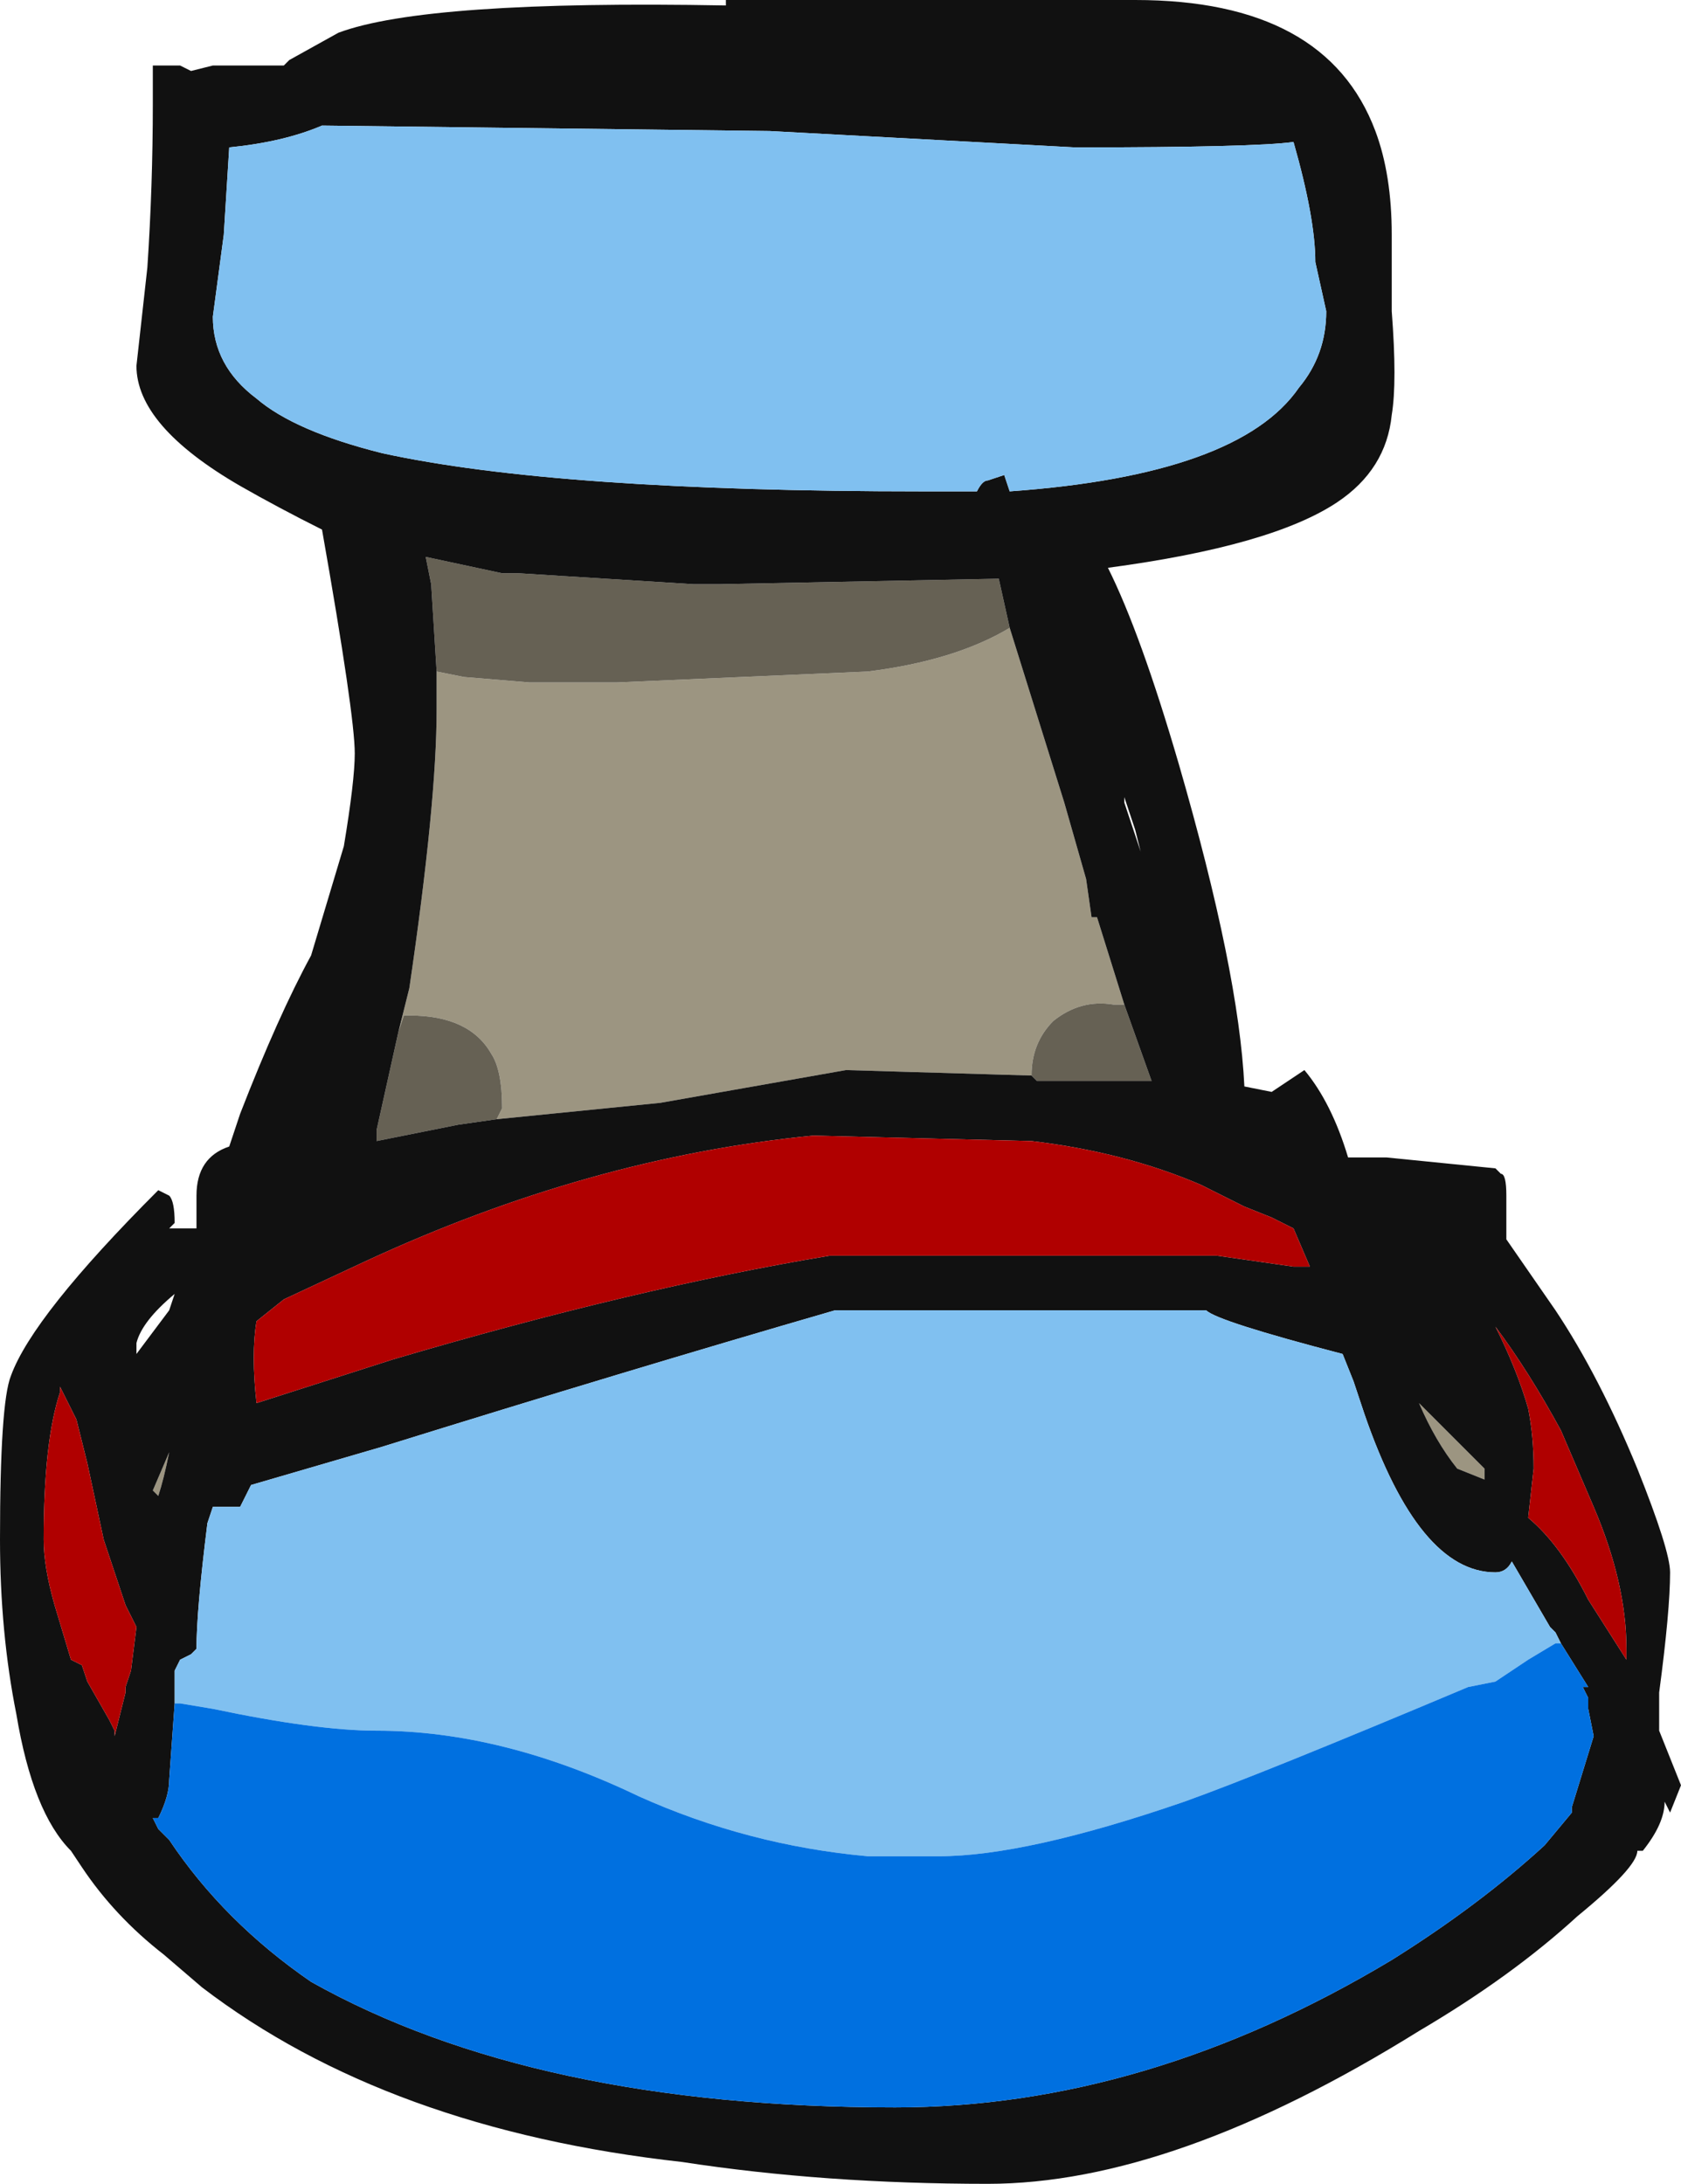 <?xml version="1.0" encoding="UTF-8" standalone="no"?>
<svg xmlns:ffdec="https://www.free-decompiler.com/flash" xmlns:xlink="http://www.w3.org/1999/xlink" ffdec:objectType="shape" height="20.0px" width="15.4px" xmlns="http://www.w3.org/2000/svg">
  <g transform="matrix(1.0, 0.0, 0.0, 1.0, 7.25, 12.55)">
    <path d="M2.0 -6.8 L2.5 -5.2 2.7 -4.5 2.75 -4.15 2.8 -4.15 3.05 -3.35 2.95 -3.35 Q2.65 -3.4 2.4 -3.2 2.2 -3.0 2.2 -2.7 L0.5 -2.75 -1.2 -2.45 -2.7 -2.3 -2.65 -2.4 Q-2.65 -2.75 -2.75 -2.9 -2.95 -3.25 -3.5 -3.25 L-3.55 -3.25 -3.6 -3.1 -3.5 -3.5 Q-3.25 -5.2 -3.25 -6.05 L-3.25 -6.4 -3.0 -6.35 -2.4 -6.3 -1.6 -6.3 0.7 -6.4 Q1.5 -6.5 2.0 -6.8 M6.35 0.9 L6.35 1.0 6.1 0.9 Q5.9 0.65 5.75 0.3 L6.35 0.9 M-2.65 -7.3 L-2.6 -7.3 -2.65 -7.3 M-5.8 1.15 L-5.85 1.1 -5.7 0.75 Q-5.75 1.0 -5.8 1.15" fill="#9c9581" fill-rule="evenodd" stroke="none"/>
    <path d="M2.0 -6.8 Q1.5 -6.5 0.7 -6.4 L-1.6 -6.3 -2.4 -6.3 -3.0 -6.35 -3.25 -6.4 -3.3 -7.2 -3.35 -7.45 -2.65 -7.3 -2.6 -7.3 -2.5 -7.3 -0.9 -7.2 -0.65 -7.2 1.9 -7.25 2.0 -6.8 M-3.6 -3.1 L-3.55 -3.25 -3.5 -3.25 Q-2.95 -3.25 -2.75 -2.9 -2.65 -2.75 -2.65 -2.4 L-2.7 -2.3 -3.05 -2.25 -3.8 -2.1 -3.8 -2.2 -3.6 -3.1 M2.2 -2.7 Q2.2 -3.0 2.4 -3.2 2.65 -3.4 2.95 -3.35 L3.05 -3.35 3.3 -2.65 2.25 -2.65 2.2 -2.7" fill="#666154" fill-rule="evenodd" stroke="none"/>
    <path d="M5.35 -11.35 Q5.5 -10.95 5.5 -10.4 L5.5 -9.7 Q5.55 -9.05 5.5 -8.75 5.45 -8.25 5.0 -7.95 4.4 -7.55 2.9 -7.35 3.2 -6.75 3.55 -5.55 4.1 -3.65 4.15 -2.6 L4.4 -2.55 4.7 -2.75 Q4.95 -2.45 5.1 -1.95 L5.45 -1.95 6.45 -1.85 6.5 -1.8 Q6.55 -1.8 6.55 -1.6 L6.55 -1.2 7.0 -0.55 Q7.4 0.05 7.75 0.9 8.05 1.65 8.05 1.85 8.05 2.2 7.95 2.95 L7.95 3.3 8.15 3.8 8.05 4.05 8.0 3.95 Q8.0 4.15 7.8 4.4 L7.75 4.4 Q7.75 4.55 7.2 5.0 6.6 5.55 5.75 6.05 3.5 7.45 1.8 7.45 0.3 7.45 -1.0 7.25 -3.7 6.95 -5.4 5.65 L-5.75 5.35 Q-6.2 5.0 -6.5 4.55 L-6.6 4.4 Q-6.95 4.05 -7.1 3.15 -7.25 2.4 -7.25 1.55 -7.25 0.3 -7.15 0.05 -6.95 -0.5 -5.8 -1.65 L-5.7 -1.6 Q-5.65 -1.55 -5.65 -1.35 L-5.7 -1.3 -5.45 -1.3 -5.45 -1.6 Q-5.45 -1.95 -5.15 -2.05 L-5.05 -2.35 Q-4.7 -3.25 -4.4 -3.8 L-4.1 -4.8 Q-4.0 -5.4 -4.0 -5.65 -4.0 -6.0 -4.3 -7.7 -4.7 -7.9 -5.05 -8.1 -6.0 -8.65 -6.0 -9.2 L-5.9 -10.1 Q-5.85 -10.85 -5.85 -11.6 -5.85 -11.9 -5.85 -11.95 L-5.6 -11.95 -5.5 -11.9 -5.3 -11.95 -4.65 -11.95 -4.6 -12.0 -4.15 -12.25 Q-3.35 -12.55 -0.6 -12.5 L-0.6 -12.55 3.15 -12.55 Q4.9 -12.55 5.35 -11.35 M1.95 -8.2 L2.0 -8.05 Q4.1 -8.2 4.65 -9.0 4.9 -9.3 4.9 -9.7 L4.8 -10.15 Q4.8 -10.55 4.6 -11.25 4.25 -11.2 2.6 -11.2 L-0.2 -11.35 -4.3 -11.4 Q-4.65 -11.25 -5.15 -11.2 L-5.2 -10.4 -5.3 -9.65 Q-5.3 -9.2 -4.9 -8.9 -4.55 -8.6 -3.75 -8.4 -2.15 -8.05 1.2 -8.05 L1.7 -8.05 Q1.75 -8.15 1.8 -8.15 L1.95 -8.2 M3.05 -5.2 L3.2 -4.75 3.15 -4.95 3.05 -5.25 3.05 -5.2 M3.05 -3.35 L2.8 -4.15 2.75 -4.15 2.7 -4.5 2.5 -5.2 2.0 -6.8 1.9 -7.25 -0.65 -7.2 -0.9 -7.2 -2.5 -7.3 -2.6 -7.3 -2.65 -7.3 -3.35 -7.45 -3.3 -7.2 -3.25 -6.4 -3.25 -6.05 Q-3.25 -5.2 -3.5 -3.5 L-3.6 -3.1 -3.8 -2.2 -3.8 -2.1 -3.05 -2.25 -2.7 -2.3 -1.2 -2.45 0.5 -2.75 2.2 -2.7 2.25 -2.65 3.3 -2.65 3.05 -3.35 M0.2 -2.15 Q-1.85 -1.95 -3.9 -1.0 L-4.65 -0.65 -4.9 -0.45 Q-4.95 -0.15 -4.9 0.3 L-3.65 -0.1 Q-1.45 -0.75 0.35 -1.05 L3.9 -1.05 4.6 -0.95 4.75 -0.95 4.6 -1.3 4.4 -1.4 4.15 -1.5 3.75 -1.7 Q3.05 -2.0 2.2 -2.1 L0.2 -2.15 M7.05 2.5 L7.0 2.4 6.95 2.35 6.6 1.75 Q6.55 1.85 6.45 1.85 5.75 1.85 5.25 0.4 L5.15 0.1 5.05 -0.15 Q3.9 -0.45 3.8 -0.55 L0.4 -0.55 Q-1.5 0.0 -3.75 0.7 L-4.95 1.05 -5.05 1.25 -5.3 1.25 -5.35 1.4 Q-5.45 2.2 -5.45 2.55 L-5.5 2.6 -5.6 2.65 -5.65 2.75 -5.65 3.05 -5.7 3.75 Q-5.7 3.9 -5.8 4.1 L-5.85 4.1 -5.8 4.2 -5.7 4.3 Q-5.2 5.05 -4.4 5.6 -2.35 6.75 0.95 6.75 3.25 6.75 5.5 5.4 6.3 4.9 6.9 4.35 L7.15 4.05 7.15 4.0 7.35 3.35 7.3 3.1 7.3 3.0 7.25 2.9 7.3 2.9 7.05 2.5 M6.8 0.9 L6.75 1.35 Q7.05 1.6 7.3 2.1 L7.65 2.65 7.65 2.55 Q7.65 1.95 7.35 1.25 L7.05 0.55 Q6.75 0.0 6.45 -0.4 6.65 0.0 6.75 0.35 6.8 0.6 6.8 0.9 M6.35 0.9 L5.75 0.3 Q5.9 0.65 6.1 0.9 L6.35 1.0 6.35 0.9 M-6.0 -0.15 L-5.7 -0.55 -5.65 -0.7 Q-5.95 -0.45 -6.0 -0.25 L-6.0 -0.15 M-6.7 0.15 L-6.7 0.2 Q-6.85 0.65 -6.85 1.55 -6.85 1.8 -6.75 2.15 L-6.6 2.65 -6.5 2.7 -6.45 2.85 -6.25 3.2 -6.2 3.3 -6.2 3.35 -6.1 2.95 -6.1 2.9 -6.05 2.75 -6.0 2.35 -6.1 2.15 -6.3 1.55 -6.45 0.85 -6.55 0.45 -6.7 0.15 M-5.8 1.15 Q-5.75 1.0 -5.7 0.75 L-5.85 1.1 -5.8 1.15" fill="#111111" fill-rule="evenodd" stroke="none"/>
    <path d="M1.95 -8.2 L1.8 -8.15 Q1.75 -8.15 1.7 -8.05 L1.2 -8.05 Q-2.15 -8.05 -3.75 -8.4 -4.55 -8.6 -4.9 -8.9 -5.3 -9.2 -5.3 -9.65 L-5.2 -10.4 -5.15 -11.2 Q-4.65 -11.25 -4.3 -11.4 L-0.2 -11.35 2.6 -11.2 Q4.25 -11.2 4.6 -11.25 4.8 -10.55 4.8 -10.15 L4.9 -9.7 Q4.9 -9.3 4.65 -9.0 4.1 -8.2 2.0 -8.05 L1.95 -8.2 M-5.65 3.05 L-5.65 2.75 -5.6 2.65 -5.5 2.6 -5.45 2.55 Q-5.45 2.2 -5.35 1.4 L-5.3 1.25 -5.05 1.25 -4.95 1.05 -3.75 0.7 Q-1.5 0.0 0.4 -0.55 L3.8 -0.55 Q3.9 -0.45 5.05 -0.15 L5.15 0.1 5.25 0.4 Q5.75 1.85 6.45 1.85 6.55 1.85 6.6 1.75 L6.95 2.35 7.0 2.4 7.05 2.5 7.0 2.5 6.75 2.65 6.45 2.85 6.2 2.9 Q4.3 3.7 3.6 3.95 2.15 4.45 1.35 4.45 L0.7 4.45 Q-0.4 4.35 -1.4 3.9 -2.65 3.3 -3.8 3.3 -4.35 3.3 -5.3 3.1 L-5.6 3.05 -5.65 3.05" fill="#80c0f0" fill-rule="evenodd" stroke="none"/>
    <path d="M0.2 -2.15 L2.2 -2.1 Q3.05 -2.0 3.75 -1.7 L4.15 -1.5 4.4 -1.4 4.6 -1.3 4.75 -0.95 4.6 -0.95 3.9 -1.05 0.35 -1.05 Q-1.45 -0.75 -3.65 -0.1 L-4.9 0.3 Q-4.95 -0.15 -4.9 -0.45 L-4.65 -0.65 -3.9 -1.0 Q-1.85 -1.95 0.2 -2.15 M6.8 0.9 Q6.8 0.6 6.75 0.35 6.65 0.0 6.45 -0.4 6.75 0.0 7.05 0.55 L7.35 1.25 Q7.65 1.95 7.65 2.55 L7.65 2.65 7.3 2.1 Q7.05 1.6 6.75 1.35 L6.8 0.9 M-6.7 0.15 L-6.55 0.45 -6.45 0.85 -6.3 1.55 -6.1 2.15 -6.0 2.35 -6.05 2.75 -6.1 2.9 -6.1 2.95 -6.2 3.35 -6.2 3.3 -6.25 3.2 -6.45 2.85 -6.5 2.7 -6.6 2.65 -6.75 2.15 Q-6.85 1.8 -6.85 1.55 -6.85 0.65 -6.7 0.2 L-6.7 0.15" fill="#b00000" fill-rule="evenodd" stroke="none"/>
    <path d="M-5.65 3.05 L-5.6 3.05 -5.3 3.1 Q-4.35 3.3 -3.8 3.3 -2.65 3.3 -1.4 3.9 -0.4 4.35 0.7 4.45 L1.35 4.45 Q2.15 4.45 3.6 3.95 4.3 3.7 6.2 2.9 L6.45 2.85 6.75 2.65 7.0 2.5 7.05 2.5 7.3 2.9 7.25 2.9 7.3 3.0 7.3 3.1 7.35 3.35 7.15 4.0 7.15 4.05 6.9 4.35 Q6.3 4.9 5.5 5.4 3.25 6.75 0.95 6.75 -2.35 6.75 -4.4 5.6 -5.2 5.05 -5.7 4.3 L-5.8 4.2 -5.85 4.1 -5.8 4.1 Q-5.7 3.9 -5.7 3.75 L-5.65 3.05" fill="#0070e0" fill-rule="evenodd" stroke="none"/>
  </g>
</svg>
